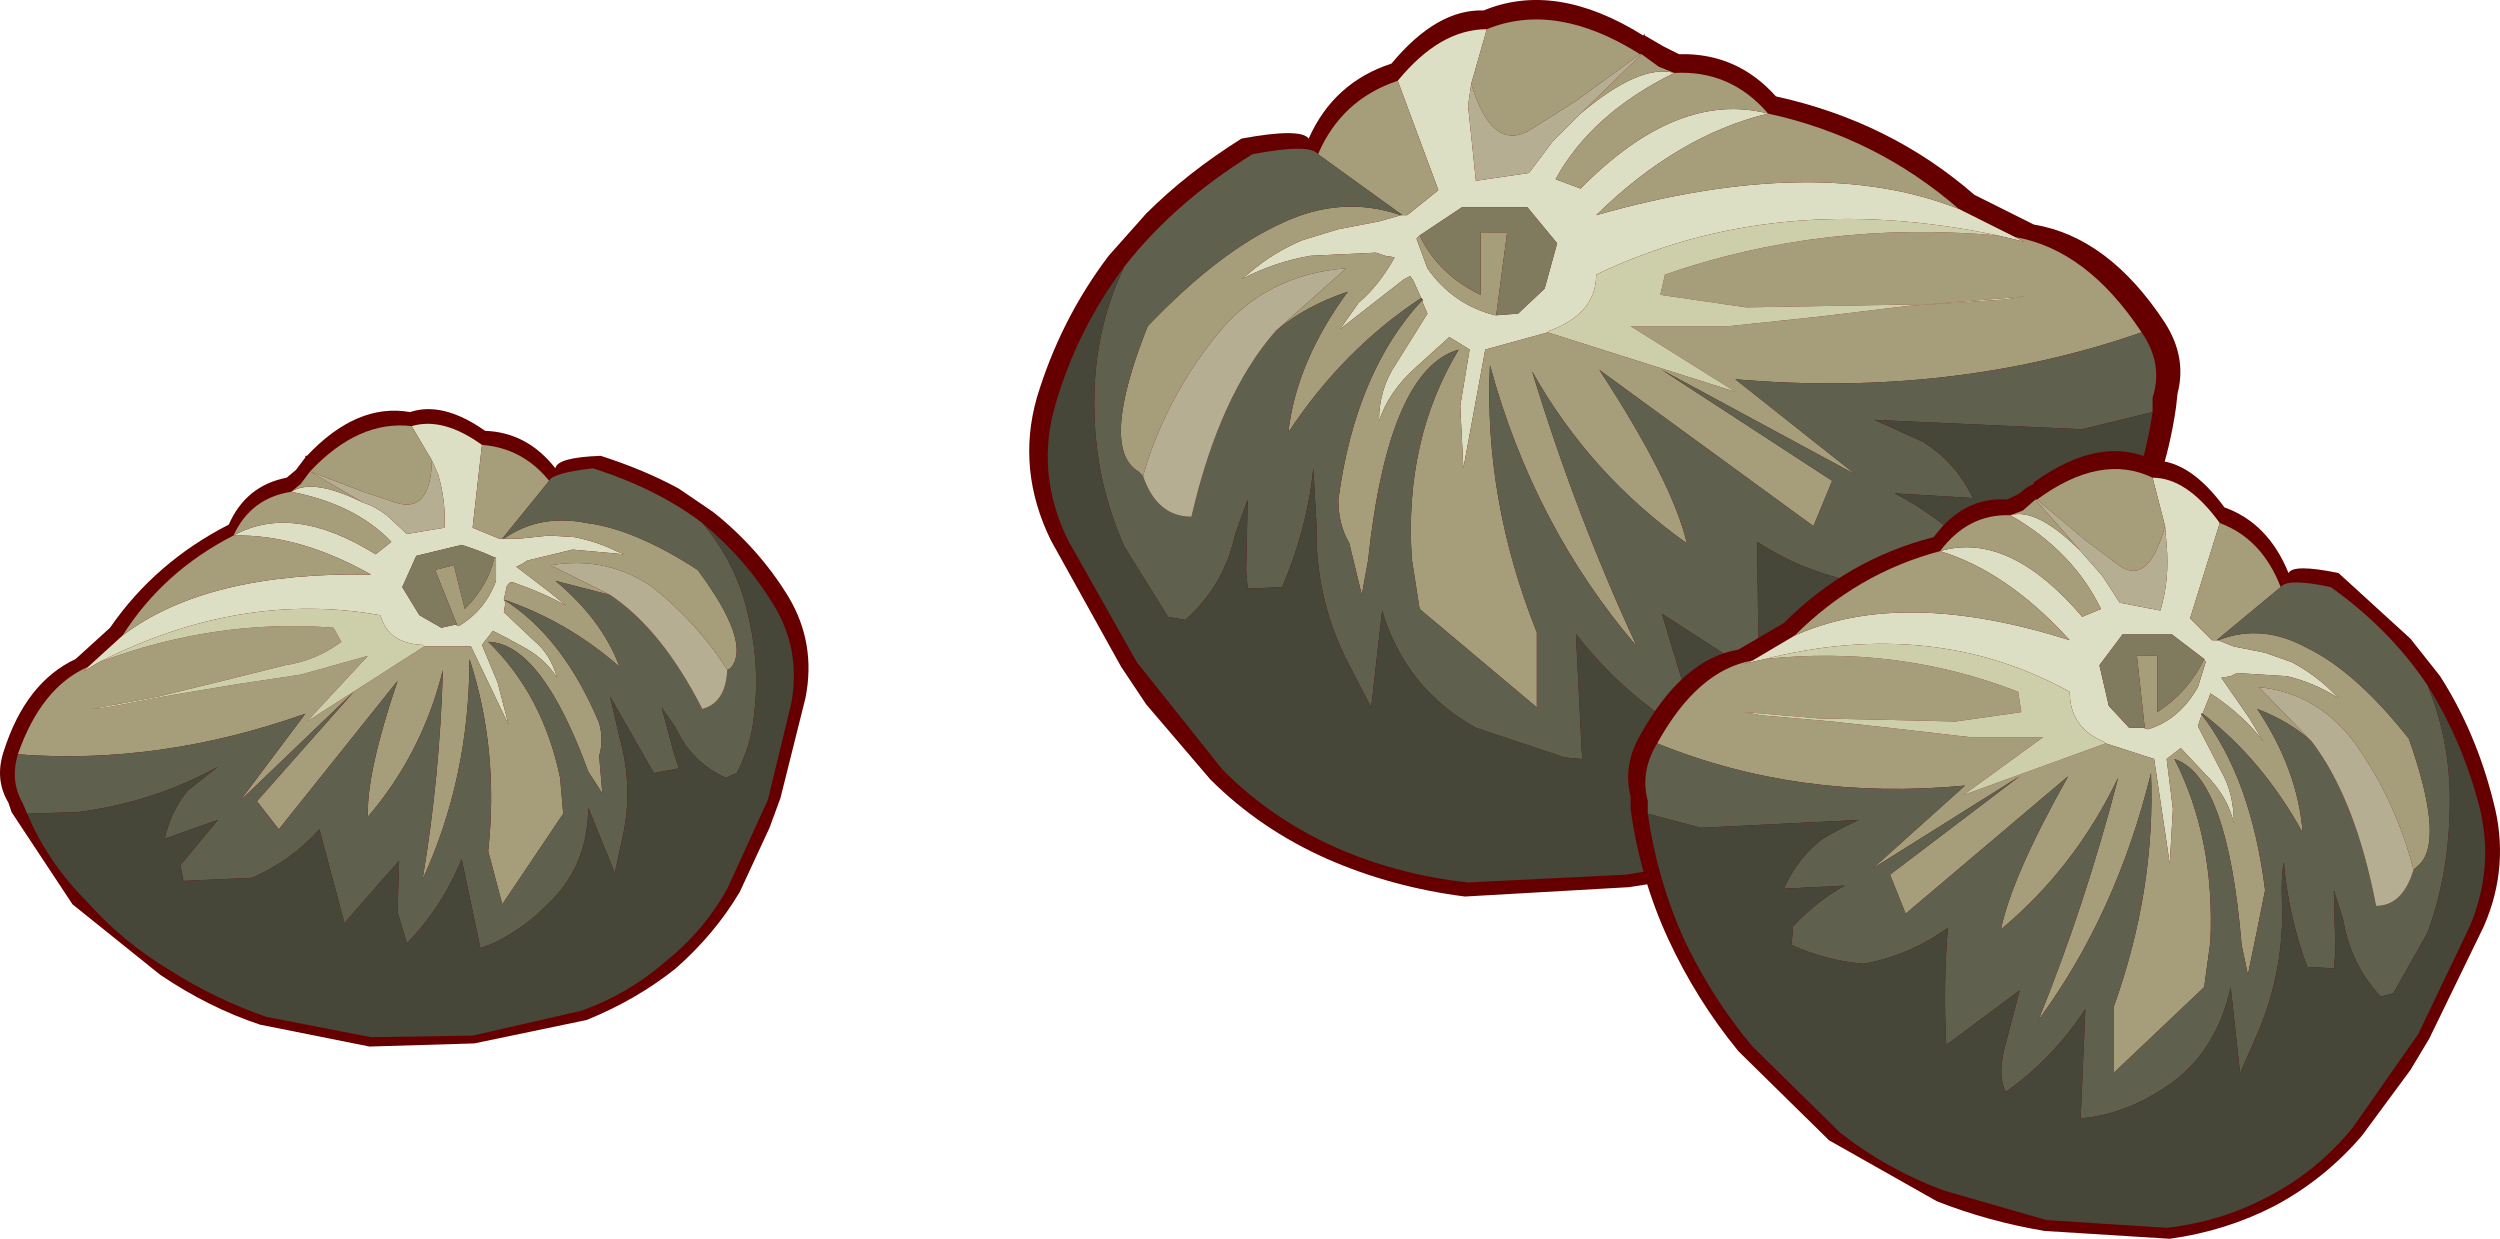 <svg viewBox="0 0 79.986 39.634" xmlns="http://www.w3.org/2000/svg" xmlns:xlink="http://www.w3.org/1999/xlink"><use transform="translate(.02 -.016)" width="79.95" height="39.7" xlink:href="#a"/><defs><use width="79.95" height="39.7" xlink:href="#b" id="a"/><g id="b" fill-rule="evenodd"><path d="M16.1 12.7q2.4.4 4.2 3.15.7 1.1.4 2.25l-.05.45q-.35 2.45-1.55 4.7-1.2 2.2-3 4.1l-3.85 3.25q-2.05 1.3-4.5 2.2-2.2.75-4.6 1.1l-5.25.3q-2.35-.3-4.4-1.2-2.15-.95-3.75-2.55l-2.05-2.4-.8-1.2-2.25-4.05q-1.1-2.25-.45-4.55.75-2.5 2.3-4.55l1.2-1.35q1.3-1.3 3.05-2.4 1.9-.35 2.15 0 .8-1.8 2.65-2.4Q-3 5.8-1.5 5.85q2.3-.95 5.1.8l.05-.05v.05l.6.35.5.25Q6.6 7.2 7.85 8.6q3.65.8 6.35 3.15l1.9.95" fill="#600" transform="translate(48.95 -5.5)"/><path d="m-3.45 15.1-.05-.05-.25-.55-.1-.15-.2.1-2.05 1.6.6-.85q.65-.55 1.15-1.45l-.3-.05-.3-.1-2.1.1q-1.15.2-2.2.75l.25-.2q.75-.65 1.7-1.05l1.15-.35 1.3-.25.7-.2h.2l1-.8-1.3-3.5Q-2.9 6.45-1.4 6.45l-.5 1.75-.1.7.25 2.4 1.7-.25.75-1 .9-.9q1.9-1.6 3-1.3-2.65 1.3-3.8 3.4l.8.3q3.1-3.15 6-2.4-2.9.7-5.5 3.25 7.05-2 11.6-.2l2.1 1.05-.85-.2q-7.1-1.5-12.85 1.25 0 1.25-1.5 1.8l-.05.05-2 .55-.7 3.8-.1-2 .3-1.8-.65-.4-1.05.95q-.9.8-1.2 1.75 0-1.05.55-1.85l1-1.6-.15-.35v-.1m-.1-2.05-.1.1.35.95q.8 1.15 2.15 1.5h.1l.65-.05.85-.8.4-1.45-.95-1.15h-2.1l-1.35.9" fill="#dddfc5" transform="translate(48.95 -5.5)"/><path d="M19.55 16.15q-6.05 2.1-13 1.5l3.85 3.05-6.2-3.35 5.45 3.55-.6 1.45-6.85-5q2.35 3.6 2.8 5.55-3.1-2.2-4.95-5.5 1.4 4.6 3.35 8.8-3.3-3.85-4.7-9-.2 4.3 1.5 8.55v2.4L-3.55 25l-.25-1.6q-.25-3.8 1.5-6.7-2.25.65-2.9 6.75l-.2 1.1-.4-1.65q-.35-.6-.35-1.4.55-4.1 2.7-6.4v.1l.15.35-1 1.6q-.55.8-.55 1.85.3-.95 1.2-1.75l1.05-.95.65.4-.3 1.8.1 2 .7-3.8 2-.55 6 1.9-3.35-2.1h3.15l2.85-.3 2.9-.35 3.05-.2.7-.1-3.1.25-3 .05-2.85.05-2.75-.4.15-.65q5.05-1.75 10.65-1.25l.85.2-.3-.15q2.3.4 4.05 3.05m-23.05-1.1q-2.5 1.65-4.25 4.3.25-2.25 1.9-4.5-1.35.45-2.3 1.25l2.25-2q-2.6.2-4.15 2.15-1.65 2.05-2.35 4.5l-.15-.15q-1.25-.75.3-4.65 2.3-2.4 4.3-3.3 1.9-.9 3.8-.25l-.7.2-1.3.25-1.15.35q-.95.4-1.7 1.05l-.25.2q1.05-.55 2.2-.75l2.1-.1.3.1.3.05q-.5.9-1.15 1.45l-.6.85 2.05-1.6.2-.1.1.15.25.55m-.6-2.65-2.7-1.95q.75-1.75 2.55-2.35l1.3 3.5-1 .8h-.15m17.8-.2q-4.55-1.8-11.6.2 2.6-2.55 5.5-3.25-2.9-.75-6 2.4l-.8-.3q1.15-2.1 3.8-3.4-1.1-.3-3 1.3l1.95-1.9.55.4.5.2q1.8-.1 3 1.3 3.45.75 6.1 3.05m-15.6-4 .5-1.75q2.2-.9 4.9.8l-2.05 1.5L.1 9.6q-1.3.9-2-1.4m-1.65 4.85q.6 1.25 1.95 1.9v-2h.85l-.35 2.65h.05-.1q-1.35-.35-2.15-1.5l-.35-.95.1-.1" fill="#a69d7a" transform="translate(48.95 -5.5)"/><path d="M19.55 16.15q.7 1 .35 2.1v.45l-2.25.55-6.65-.3 1.55.7q1.05.65 1.6 1.8l-2.5-.15q1.15.6 2.15 1.5l.05.7-3.05.7q-1.95-.3-3.55-1.35l.05 4.3-3.1-2 .65 2.15q.25.95-.1 1.5-1.9-1.2-3.3-3l.2 4-.55-.05-2.85-.95q-2.25-1.25-3-3.75l-.35 3.1-.75-1.45q-1.05-2.05-1-4.4l-.1-1.8q-.2 1.95-1 3.8l-1.1.05-.05-.6.05-2.25-.4 1.1q-.35 1.65-1.6 2.75l-.55-.1L-13 23q-.9-2.05-.95-4.2-.1-2.55.95-4.75 1.6-2.05 4.1-3.6 1.85-.35 2.1 0l2.7 1.95h-.05q-1.9-.65-3.8.25-2 .9-4.3 3.3-1.55 3.9-.3 4.65l.15.15q.45 1.3 1.55 1.3.9-3.9 2.7-5.95.95-.8 2.3-1.25-1.65 2.25-1.9 4.5Q-6 16.7-3.5 15.05l.05.05q-2.15 2.3-2.7 6.4 0 .8.35 1.4l.4 1.65.2-1.1q.65-6.1 2.9-6.75-1.75 2.9-1.5 6.7l.25 1.6L.2 28.15v-2.4q-1.7-4.25-1.5-8.55 1.4 5.15 4.7 9Q1.45 22 .05 17.4 1.9 20.7 5 22.9q-.45-1.95-2.8-5.55l6.85 5 .6-1.45-5.45-3.55 6.2 3.35-3.85-3.05q6.95.6 13-1.5" fill="#60604e" transform="translate(48.95 -5.5)"/><path d="M-8.15 16.1q-1.8 2.05-2.7 5.95-1.1 0-1.55-1.3.7-2.45 2.35-4.5Q-8.5 14.3-5.9 14.1l-2.25 2M1.6 9.15l-.9.9-.75 1-1.7.25L-2 8.9l.1-.7q.7 2.3 2 1.4l1.35-.85 2.05-1.5h.05L1.6 9.15" fill="#b6ae92" transform="translate(48.95 -5.5)"/><path d="M14.95 13.05q-5.6-.5-10.65 1.25l-.15.65 2.75.4 2.85-.05 3-.05 3.1-.25-.7.1-3.05.2-2.9.35-2.85.3H3.2l3.35 2.1-6-1.9.05-.05q1.5-.55 1.5-1.8 5.75-2.75 12.85-1.25" fill="#cccfa9" transform="translate(48.95 -5.5)"/><path d="M-1.05 15.6h-.05l.35-2.65h-.85v2q-1.35-.65-1.95-1.9l1.35-.9h2.1l.95 1.15-.4 1.45-.85.8-.65.05" fill="#807b5f" transform="translate(48.95 -5.5)"/><path d="M-13 14.05q-1.05 2.2-.95 4.75.05 2.15.95 4.2l1.4 2.25.55.1q1.25-1.1 1.6-2.75l.4-1.1-.05 2.25.05.6 1.1-.05q.8-1.85 1-3.8l.1 1.8q-.05 2.35 1 4.4l.75 1.45.35-3.1q.75 2.5 3 3.75l2.85.95.55.05-.2-4q1.4 1.8 3.3 3 .35-.55.1-1.5l-.65-2.15 3.1 2-.05-4.3q1.6 1.05 3.55 1.35l3.05-.7-.05-.7q-1-.9-2.15-1.5l2.5.15q-.55-1.15-1.6-1.8l-1.55-.7 6.65.3 2.25-.55q-.35 2.4-1.55 4.55-1.15 2.15-2.85 3.95l-3.7 3.1q-1.95 1.3-4.3 2.15-2.15.7-4.45 1.05l-5.05.25q-2.3-.25-4.3-1.15t-3.55-2.45l-2.75-3.45-2.2-3.9q-1.05-2.15-.4-4.35.7-2.4 2.2-4.4" fill="#464639" transform="translate(48.95 -5.5)"/><path d="M19.95 20.25q-1.7-.85-3.85.7v-.05.1q-.25.1-.45.3l-.4.2q-1.4-.1-2.35 1.2-2.75.7-4.8 2.75l-1.45.85q-1.8.3-3.15 2.75-.55.95-.3 1.95v.4q.3 2.2 1.2 4.15t2.25 3.6L9.55 42 13 43.95q1.65.65 3.45.95l4 .25q1.8-.25 3.35-1.05 1.6-.85 2.8-2.25l1.55-2.1.6-1 1.75-3.6q.85-1.95.3-4-.55-2.2-1.7-4l-.95-1.2-2.3-2.1q-1.45-.3-1.6 0-.65-1.6-2.05-2.1-1.1-1.5-2.25-1.5" fill="#600" transform="translate(48.95 -5.5)"/><path d="M21.45 28.35h.05l.2-.5.05-.15.15.1q.95.65 1.55 1.45L23 28.5l-.9-1.3.3-.05.2-.1 1.6.1q.85.2 1.65.7l-.2-.2q-.55-.55-1.3-.95l-.85-.3-1-.2-.5-.2h-.2l-.7-.7.95-3.05Q21 20.8 19.9 20.8l.4 1.55.05.6q.1 1.1-.2 2.1l-1.3-.25-.55-.85-.7-.8q-1.4-1.4-2.25-1.15 2 1.15 2.9 3l-.6.25q-2.35-2.75-4.55-2.1 2.15.65 4.15 2.85-5.35-1.7-8.8-.15l-1.35.8-.25.1.65-.15q5.4-1.35 9.75 1.05 0 1.15 1.1 1.6l.05.05 1.55.5.5 3.35.1-1.75-.2-1.6.45-.35.8.85q.7.7.9 1.55 0-.95-.4-1.65l-.75-1.45.1-.3v-.1m-1.85.45h-.45l-.65-.7-.3-1.3.75-1h1.55l1.05.8.05.1-.25.8q-.6 1.05-1.6 1.35l-.15-.05" fill="#dddfc5" transform="translate(48.95 -5.5)"/><path d="M4.05 29.3q4.55 1.85 9.85 1.35l-2.95 2.65 4.7-2.95-4.15 3.15.5 1.25 5.2-4.4q-1.8 3.2-2.15 4.9 2.35-1.95 3.75-4.85-1.05 4.05-2.55 7.75 2.5-3.4 3.6-7.9.15 3.75-1.2 7.5v2.1l2.9-2.75.2-1.45q.15-3.3-1.15-5.85 1.7.55 2.15 5.95l.2.95.3-1.45.25-1.25q-.45-3.6-2.05-5.65v.1l-.1.3.75 1.45q.4.7.4 1.65-.2-.85-.9-1.55l-.8-.85-.45.35.2 1.6-.1 1.75-.5-3.35-1.55-.5-4.55 1.65 2.55-1.85h-2.35l-2.15-.25-2.25-.25-2.3-.2-.5-.1 2.35.2 2.25.05 2.15.05 2.1-.3-.1-.65q-3.85-1.5-8.1-1.05l-.65.15.25-.1q-1.75.3-3.05 2.65m17.45-.95q1.9 1.45 3.2 3.8-.15-2-1.45-3.95 1.05.4 1.75 1.05l-1.7-1.75q1.95.2 3.15 1.9 1.25 1.8 1.8 3.95l.1-.1q.95-.7-.25-4.1-1.7-2.15-3.25-2.9-1.45-.8-2.85-.25l.5.2 1 .2.85.3q.75.4 1.3.95l.2.2q-.8-.5-1.65-.7l-1.6-.1-.2.1-.3.05.9 1.3.45.75q-.6-.8-1.55-1.45l-.15-.1-.05.15-.2.5m.45-2.35L24 24.3q-.6-1.55-1.95-2.05l-.95 3.05.7.7h.15m-13.5-.15q3.45-1.55 8.8.15-2-2.2-4.15-2.85 2.2-.65 4.55 2.1l.6-.25q-.9-1.85-2.9-3 .85-.25 2.25 1.15l-1.45-1.65-.4.35-.4.15q-1.35-.05-2.25 1.15-2.65.7-4.65 2.7m11.85-3.5-.4-1.55q-1.65-.8-3.7.7l1.55 1.3 1 .75q1 .8 1.55-1.2m-.7 6.45.15.05q1-.3 1.6-1.35l.25-.8-.05-.1q-.5 1.05-1.5 1.7v-1.8h-.65l.25 2.3h-.05" fill="#a69d7a" transform="translate(48.95 -5.5)"/><path d="M4.05 29.3q-.55.9-.3 1.85v.4l1.7.45 5.05-.25q-.65.3-1.15.6-.8.6-1.25 1.6l1.95-.1q-.9.5-1.65 1.3l-.05.6q1.1.5 2.3.6 1.45-.25 2.7-1.15-.15 1.9-.05 3.75l2.35-1.75-.5 1.9q-.2.85.05 1.35 1.5-1.05 2.55-2.65l-.15 3.5.4-.05q1.15-.2 2.15-.85 1.75-1.05 2.25-3.3l.3 2.75.55-1.25q.8-1.85.8-3.9-.05-1.2.05-1.6.15 1.75.75 3.35l.85.05.05-.55L25.7 34l.3.95q.25 1.45 1.2 2.45l.4-.1 1.1-1.95q.65-1.8.7-3.75.1-2.2-.7-4.15-1.2-1.8-3.1-3.15-1.4-.3-1.6 0L21.95 26H22q1.4-.55 2.85.25 1.55.75 3.25 2.9 1.2 3.4.25 4.1l-.1.1q-.35 1.15-1.2 1.15-.65-3.4-2.05-5.25-.7-.65-1.75-1.05 1.3 1.95 1.45 3.95-1.3-2.35-3.2-3.8h-.05q1.6 2.05 2.05 5.65l-.25 1.25-.3 1.45-.2-.95q-.45-5.4-2.15-5.95 1.3 2.55 1.15 5.85l-.2 1.45-2.9 2.75v-2.1q1.35-3.75 1.2-7.5-1.1 4.5-3.6 7.9 1.5-3.7 2.55-7.75-1.4 2.9-3.75 4.85.35-1.7 2.15-4.9l-5.2 4.4-.5-1.25 4.15-3.15-4.7 2.95 2.95-2.65q-5.3.5-9.85-1.35" fill="#60604e" transform="translate(48.95 -5.5)"/><path d="M25 29.25q1.4 1.85 2.05 5.25.85 0 1.2-1.15-.55-2.15-1.8-3.95-1.2-1.7-3.15-1.9l1.7 1.75m-7.4-6.1.7.8.55.85 1.3.25q.3-1 .2-2.1l-.05-.6q-.55 2-1.55 1.2l-1-.75-1.55-1.3h-.05l1.45 1.65" fill="#b6ae92" transform="translate(48.95 -5.5)"/><path d="M7.5 26.6q4.25-.45 8.1 1.05l.1.65-2.1.3-2.15-.05-2.25-.05-2.35-.2.5.1 2.3.2 2.25.25 2.15.25h2.35l-2.55 1.85 4.55-1.65-.05-.05q-1.1-.45-1.1-1.6-4.35-2.4-9.75-1.05" fill="#cccfa9" transform="translate(48.95 -5.5)"/><path d="m21.55 26.6-1.05-.8h-1.55l-.75 1 .3 1.3.65.7h.5l-.25-2.3h.65v1.8q1-.65 1.5-1.7" fill="#807b5f" transform="translate(48.95 -5.5)"/><path d="M28.7 27.45q.8 1.95.7 4.15-.05 1.95-.7 3.75l-1.1 1.95-.4.1q-.95-1-1.2-2.45l-.3-.95.05 1.95-.05.55-.85-.05q-.6-1.6-.75-3.35-.1.4-.05 1.6 0 2.05-.8 3.9l-.55 1.25-.3-2.75q-.5 2.25-2.25 3.3-1 .65-2.15.85l-.4.05.15-3.5q-1.05 1.6-2.55 2.65-.25-.5-.05-1.35l.5-1.9-2.35 1.75q-.1-1.85.05-3.75-1.25.9-2.7 1.15-1.2-.1-2.3-.6l.05-.6q.75-.8 1.65-1.3l-1.95.1q.45-1 1.25-1.6.5-.3 1.15-.6L5.45 32l-1.7-.45q.3 2.1 1.15 4 .9 1.9 2.2 3.45l2.8 2.75q1.45 1.15 3.3 1.85l3.3.95 3.85.25q1.75-.2 3.25-1 1.55-.8 2.7-2.2l2.1-3 1.65-3.45q.8-1.9.3-3.85-.55-2.1-1.65-3.85" fill="#464639" transform="translate(48.95 -5.5)"/><path d="M-35.85 18.7q-1.7-.3-3.3 1.4h-.05v.05l-.3.4-.3.25q-1.3.25-1.85 1.5-2.35 1.2-3.8 3.3l-1.1 1q-1.6.75-2.3 2.95-.3.9.15 1.65l.1.3 1.95 2.95 2.8 2.25q1.55 1.05 3.2 1.6l3.5.7 3.35-.1 3.6-.75q1.6-.65 2.85-1.65 1.25-1.1 2.05-2.45l.95-2.05.35-.95.8-3.2q.35-1.75-.55-3.25-.95-1.55-2.4-2.7l-1.1-.75q-1.1-.6-2.5-1.05-1.4.05-1.45.4-.9-1.15-2.25-1.2-1.35-.95-2.4-.6" fill="#600" transform="translate(48.95 -5.5)"/><path d="M-32.85 22.75H-33l-.85-.35.3-2.65q-1.25-.9-2.25-.6l.65 1.1.2.45q.25.85.2 1.7l-1.2.2-.65-.6q-.4-.3-.75-.4-1.6-.8-2.3-.35 2.05.4 3.2 1.6l-.5.4q-2.65-1.65-4.55-.6 2.1-.05 4.4 1.25-5.25-.1-7.95 1.95l-1.1 1-.15.15.5-.3q4.55-2.3 9-1.5.25.9 1.35.95l.05.05h1.5l1.2 2.5-.35-1.35-.5-1.2.35-.45q.5.25.85.45.8.4 1.2 1.05-.2-.75-.75-1.2l-.95-.9.05-.3-.05-.1.1-.45.1-.1h.1q1 .35 1.7.75l-.55-.45-1.05-.8.2-.1.15-.1 1.45-.35 1.65.15-.25-.1q-.6-.3-1.35-.45l-.8-.05-.95.1h-.5m-.3.6h.05v.75q-.35.95-1.2 1.45l-.1-.05-.45.1-.7-.4-.55-.9.45-1 1.45-.35q.5.15 1.05.4" fill="#dddfc5" transform="translate(48.95 -5.5)"/><path d="M-48.4 29.65q4.55.35 9.2-1.3l-2.1 2.8 3.65-3.5-3.1 3.5.7.9 3.8-4.75q-1 2.95-.95 4.35 1.75-2.05 2.4-4.7-.1 3.45-.65 6.7 1.5-3.25 1.5-7.05.95 2.9.6 6.15l.45 1.7 1.95-2.9-.1-1.15q-.55-2.65-2.3-4.35 1.7.05 3.2 4.15l.45.7-.1-1.2q.15-.5 0-1.05-1.15-2.75-3.05-3.95 2.05.7 3.7 2.15-.55-1.5-2.05-2.75l1.75.45-1.9-.95q1.8-.3 3.25.7 1.45 1.15 2.4 2.65l.1-.05q.7-.8-1.05-3.15-2-1.3-3.55-1.5-1.5-.3-2.65.5h.5l.95-.1.8.05q.75.15 1.35.45l.25.1-1.65-.15-1.45.35-.15.1-.2.1 1.05.8.55.45q-.7-.4-1.7-.75h-.1l-.1.1-.1.45.05.1-.05.3.95.9q.55.45.75 1.2-.4-.65-1.2-1.05-.35-.2-.85-.45l-.35.45.5 1.2.35 1.35-1.2-2.5h-1.5l-3.75 2.4 1.95-2.1-2.15.6-2 .3-2.1.35-2.1.4-.5.05 2.15-.4 2.05-.5 2-.5q1-.15 1.8-.75l-.25-.45q-3.75-.3-7.5 1.1l-.5.3.15-.15q-1.5.65-2.25 2.8m15.5-6.9 1.5-1.85q-.85-1.05-2.15-1.15l-.3 2.65.85.35h.1m-12.15 3.1q2.7-2.05 7.95-1.95-2.3-1.3-4.4-1.25 1.9-1.05 4.55.6l.5-.4q-1.15-1.2-3.2-1.6.7-.45 2.3.35l-1.7-1-.3.4-.3.25q-1.3.2-1.85 1.4-2.25 1.15-3.55 3.2m9.9-5.6-.65-1.1q-1.7-.2-3.25 1.45l1.7.65 1.05.35q1.1.35 1.15-1.35m2 3.1q-.2.9-.95 1.65l-.35-1.4-.6.15.7 1.75h-.05l.1.05q.85-.5 1.2-1.45v-.75h-.05" fill="#a69d7a" transform="translate(48.95 -5.5)"/><path d="M-48.4 29.65q-.25.85.15 1.55l.15.35 1.6-.05q2.4-.3 4.5-1.45l-.95.75q-.55.65-.75 1.55l1.7-.6-1.2 1.45.1.5 2.2-.1q1.25-.55 2.15-1.55l.8 3 1.75-2-.05 1.65.3 1q1.15-1.2 1.75-2.7l.6 2.85.4-.15q.95-.45 1.7-1.2 1.35-1.25 1.35-3.15l.85 2.1.25-1.15q.35-1.6-.1-3.2l-.3-1.3 1.4 2.45.8-.15-.15-.45-.4-1.5.45.65q.5 1.1 1.6 1.6l.35-.15q.45-.85.55-1.8.2-1.55-.15-3.1-.35-1.75-1.5-3.1-1.45-1.1-3.5-1.75-1.3.15-1.4.4l-1.5 1.85h.05q1.15-.8 2.65-.5 1.55.2 3.55 1.5 1.75 2.35 1.05 3.15l-.1.05q-.05 1.05-.8 1.25-1.3-2.55-2.95-3.65l-1.75-.45q1.5 1.25 2.05 2.75-1.65-1.45-3.7-2.15 1.9 1.2 3.05 3.95.15.55 0 1.05l.1 1.2-.45-.7q-1.5-4.1-3.2-4.15 1.75 1.7 2.3 4.35l.1 1.15-1.95 2.9-.45-1.7q.35-3.25-.6-6.15 0 3.8-1.5 7.05.55-3.25.65-6.7-.65 2.65-2.4 4.7-.05-1.4.95-4.35l-3.8 4.75-.7-.9 3.1-3.5-3.65 3.5 2.1-2.8q-4.65 1.65-9.2 1.3" fill="#60604e" transform="translate(48.95 -5.5)"/><path d="M-29.45 24.55q1.65 1.1 2.95 3.65.75-.2.8-1.25-.95-1.5-2.4-2.65-1.45-1-3.25-.7l1.9.95m-7.9-2.95q.35.1.75.4l.65.6 1.2-.2q.05-.85-.2-1.7l-.2-.45q-.05 1.7-1.15 1.35l-1.05-.35-1.7-.65 1.7 1" fill="#b6ae92" transform="translate(48.95 -5.5)"/><path d="M-45.8 26.7q3.75-1.4 7.5-1.1l.25.45q-.8.6-1.8.75l-2 .5-2.05.5-2.15.4.5-.05 2.1-.4 2.1-.35 2-.3 2.15-.6-1.95 2.1 3.75-2.4-.05-.05q-1.1-.05-1.35-.95-4.45-.8-9 1.5" fill="#cccfa9" transform="translate(48.95 -5.5)"/><path d="M-34.4 25.5h.05l-.7-1.75.6-.15.35 1.4q.75-.75.95-1.65-.55-.25-1.05-.4l-1.45.35-.45 1 .55.9.7.4.45-.1" fill="#807b5f" transform="translate(48.95 -5.5)"/><path d="M-26.5 22.25q1.15 1.35 1.5 3.1.35 1.55.15 3.1-.1.95-.55 1.8l-.35.15q-1.1-.5-1.6-1.6l-.45-.65.4 1.5.15.45-.8.15-1.4-2.45.3 1.3q.45 1.6.1 3.2l-.25 1.15-.85-2.1q0 1.9-1.35 3.15-.75.75-1.7 1.2l-.4.15-.6-2.85q-.6 1.5-1.75 2.7l-.3-1 .05-1.65-1.75 2-.8-3q-.9 1-2.15 1.55l-2.2.1-.1-.5 1.2-1.45-1.7.6q.2-.9.75-1.55l.95-.75q-2.1 1.15-4.5 1.45l-1.6.05q.65 1.55 1.9 2.8 1.15 1.3 2.65 2.2 1.5.95 3.1 1.5l3.35.65 3.25-.05 3.5-.8q1.5-.55 2.65-1.55 1.25-1 2-2.35l1.3-2.85.75-3.1q.3-1.7-.55-3.1-.9-1.5-2.3-2.65" fill="#464639" transform="translate(48.95 -5.5)"/></g></defs></svg>